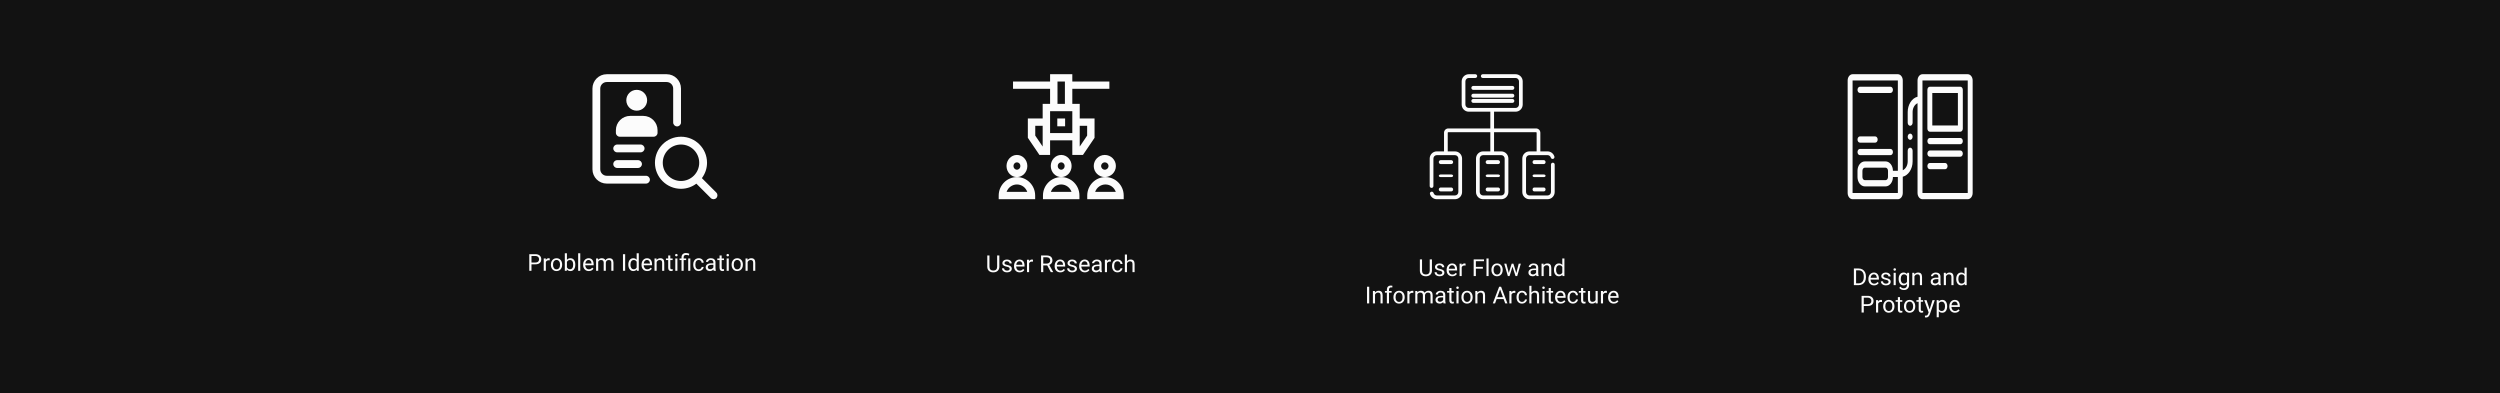 <svg width="1920" height="302" viewBox="0 0 1920 302" fill="none" xmlns="http://www.w3.org/2000/svg">
<rect x="0" y="0" width="1920" height="302" fill="#808080" stroke="none"/>
<g clip-path="url(#clip0)">
<path d="M1920 -26H0V362H1920V-26Z" fill="#121212"/>
<path d="M492 117H474C472.344 117 471 115.656 471 114C471 112.344 472.344 111 474 111H492C493.656 111 495 112.344 495 114C495 115.656 493.656 117 492 117Z" fill="#FCFCFC"/>
<path d="M490.011 129H473.989C472.339 129 471 127.656 471 126C471 124.344 472.339 123 473.989 123H490.011C491.661 123 493 124.344 493 126C493 127.656 491.661 129 490.011 129Z" fill="#FCFCFC"/>
<path d="M489 85C493.418 85 497 81.418 497 77C497 72.582 493.418 69 489 69C484.582 69 481 72.582 481 77C481 81.418 484.582 85 489 85Z" fill="#FCFCFC"/>
<path d="M502 105H476C474.344 105 473 103.656 473 102V100C473 93.932 477.932 89 484 89H494C500.068 89 505 93.932 505 100V102C505 103.656 503.656 105 502 105Z" fill="#FCFCFC"/>
<path d="M496.12 141H466C459.932 141 455 136.068 455 130V68C455 61.932 459.932 57 466 57H512C518.068 57 523 61.932 523 68V94.08C523 95.736 521.656 97.08 520 97.08C518.344 97.08 517 95.736 517 94.08V68C517 65.244 514.756 63 512 63H466C463.244 63 461 65.244 461 68V130C461 132.756 463.244 135 466 135H496.12C497.776 135 499.12 136.344 499.12 138C499.12 139.656 497.776 141 496.12 141Z" fill="#FCFCFC"/>
<path d="M550.119 147.881L539.051 136.812C541.503 133.492 542.999 129.433 542.999 125.001C542.999 113.972 534.027 105 522.999 105C511.972 105 503 113.972 503 125.001C503 136.029 511.972 145.001 522.999 145.001C527.431 145.001 531.491 143.505 534.811 141.052L545.879 152.121C547.051 153.293 548.951 153.293 550.123 152.121C551.295 150.949 551.291 149.053 550.119 147.881ZM509 125.001C509 117.281 515.279 111 522.999 111C530.719 111 536.999 117.281 536.999 125.001C536.999 132.721 530.719 139.001 522.999 139.001C515.279 139.001 509 132.721 509 125.001Z" fill="#FCFCFC"/>
<path d="M408.173 202.99V208H406.485V195.203H411.205C412.605 195.203 413.701 195.561 414.492 196.275C415.289 196.99 415.688 197.937 415.688 199.114C415.688 200.356 415.298 201.314 414.519 201.988C413.745 202.656 412.635 202.99 411.188 202.99H408.173ZM408.173 201.61H411.205C412.107 201.61 412.799 201.399 413.279 200.978C413.76 200.55 414 199.935 414 199.132C414 198.37 413.76 197.761 413.279 197.304C412.799 196.847 412.14 196.609 411.302 196.592H408.173V201.61ZM422.183 199.949C421.937 199.908 421.67 199.888 421.383 199.888C420.316 199.888 419.593 200.342 419.212 201.25V208H417.586V198.49H419.168L419.194 199.589C419.728 198.739 420.483 198.314 421.462 198.314C421.778 198.314 422.019 198.355 422.183 198.438V199.949ZM423.079 203.157C423.079 202.226 423.261 201.388 423.624 200.644C423.993 199.899 424.503 199.325 425.153 198.921C425.81 198.517 426.557 198.314 427.395 198.314C428.689 198.314 429.735 198.763 430.532 199.659C431.335 200.556 431.736 201.748 431.736 203.236V203.351C431.736 204.276 431.558 205.108 431.2 205.847C430.849 206.579 430.342 207.15 429.68 207.561C429.023 207.971 428.268 208.176 427.412 208.176C426.123 208.176 425.077 207.728 424.274 206.831C423.478 205.935 423.079 204.748 423.079 203.271V203.157ZM424.714 203.351C424.714 204.405 424.957 205.252 425.443 205.891C425.936 206.529 426.592 206.849 427.412 206.849C428.238 206.849 428.895 206.526 429.381 205.882C429.867 205.231 430.11 204.323 430.11 203.157C430.11 202.114 429.861 201.271 429.363 200.626C428.871 199.976 428.215 199.65 427.395 199.65C426.592 199.65 425.944 199.97 425.452 200.608C424.96 201.247 424.714 202.161 424.714 203.351ZM441.826 203.351C441.826 204.804 441.492 205.973 440.824 206.857C440.156 207.736 439.26 208.176 438.135 208.176C436.934 208.176 436.005 207.751 435.349 206.901L435.27 208H433.775V194.5H435.401V199.536C436.058 198.722 436.963 198.314 438.117 198.314C439.271 198.314 440.177 198.751 440.833 199.624C441.495 200.497 441.826 201.692 441.826 203.21V203.351ZM440.2 203.166C440.2 202.059 439.986 201.203 439.559 200.6C439.131 199.996 438.516 199.694 437.713 199.694C436.641 199.694 435.87 200.192 435.401 201.188V205.302C435.899 206.298 436.676 206.796 437.73 206.796C438.51 206.796 439.116 206.494 439.55 205.891C439.983 205.287 440.2 204.379 440.2 203.166ZM445.649 208H444.023V194.5H445.649V208ZM452.206 208.176C450.917 208.176 449.868 207.754 449.06 206.91C448.251 206.061 447.847 204.927 447.847 203.509V203.21C447.847 202.267 448.025 201.426 448.383 200.688C448.746 199.943 449.25 199.363 449.895 198.947C450.545 198.525 451.248 198.314 452.004 198.314C453.24 198.314 454.201 198.722 454.887 199.536C455.572 200.351 455.915 201.517 455.915 203.034V203.711H449.473C449.496 204.648 449.769 205.407 450.29 205.987C450.817 206.562 451.485 206.849 452.294 206.849C452.868 206.849 453.354 206.731 453.753 206.497C454.151 206.263 454.5 205.952 454.799 205.565L455.792 206.339C454.995 207.563 453.8 208.176 452.206 208.176ZM452.004 199.65C451.348 199.65 450.797 199.891 450.352 200.371C449.906 200.846 449.631 201.514 449.525 202.375H454.289V202.252C454.242 201.426 454.02 200.787 453.621 200.336C453.223 199.879 452.684 199.65 452.004 199.65ZM459.334 198.49L459.378 199.545C460.075 198.725 461.016 198.314 462.199 198.314C463.529 198.314 464.435 198.824 464.915 199.844C465.231 199.387 465.642 199.018 466.146 198.736C466.655 198.455 467.256 198.314 467.947 198.314C470.033 198.314 471.094 199.419 471.129 201.628V208H469.503V201.725C469.503 201.045 469.348 200.538 469.037 200.204C468.727 199.864 468.205 199.694 467.473 199.694C466.869 199.694 466.368 199.876 465.97 200.239C465.571 200.597 465.34 201.08 465.275 201.689V208H463.641V201.769C463.641 200.386 462.964 199.694 461.61 199.694C460.544 199.694 459.814 200.148 459.422 201.057V208H457.796V198.49H459.334ZM480.12 208H478.433V195.203H480.12V208ZM482.563 203.166C482.563 201.707 482.909 200.535 483.601 199.65C484.292 198.76 485.197 198.314 486.316 198.314C487.43 198.314 488.312 198.695 488.962 199.457V194.5H490.588V208H489.094L489.015 206.98C488.364 207.777 487.459 208.176 486.299 208.176C485.197 208.176 484.298 207.725 483.601 206.822C482.909 205.92 482.563 204.742 482.563 203.289V203.166ZM484.189 203.351C484.189 204.429 484.412 205.272 484.857 205.882C485.303 206.491 485.918 206.796 486.703 206.796C487.734 206.796 488.487 206.333 488.962 205.407V201.039C488.476 200.143 487.729 199.694 486.721 199.694C485.924 199.694 485.303 200.002 484.857 200.617C484.412 201.232 484.189 202.144 484.189 203.351ZM497.065 208.176C495.776 208.176 494.728 207.754 493.919 206.91C493.11 206.061 492.706 204.927 492.706 203.509V203.21C492.706 202.267 492.885 201.426 493.242 200.688C493.605 199.943 494.109 199.363 494.754 198.947C495.404 198.525 496.107 198.314 496.863 198.314C498.1 198.314 499.061 198.722 499.746 199.536C500.432 200.351 500.774 201.517 500.774 203.034V203.711H494.332C494.355 204.648 494.628 205.407 495.149 205.987C495.677 206.562 496.345 206.849 497.153 206.849C497.728 206.849 498.214 206.731 498.612 206.497C499.011 206.263 499.359 205.952 499.658 205.565L500.651 206.339C499.854 207.563 498.659 208.176 497.065 208.176ZM496.863 199.65C496.207 199.65 495.656 199.891 495.211 200.371C494.766 200.846 494.49 201.514 494.385 202.375H499.148V202.252C499.102 201.426 498.879 200.787 498.48 200.336C498.082 199.879 497.543 199.65 496.863 199.65ZM504.202 198.49L504.255 199.686C504.981 198.771 505.931 198.314 507.103 198.314C509.112 198.314 510.126 199.448 510.144 201.716V208H508.518V201.707C508.512 201.021 508.354 200.515 508.043 200.187C507.738 199.858 507.261 199.694 506.61 199.694C506.083 199.694 505.62 199.835 505.222 200.116C504.823 200.397 504.513 200.767 504.29 201.224V208H502.664V198.49H504.202ZM514.802 196.188V198.49H516.577V199.747H514.802V205.645C514.802 206.025 514.881 206.312 515.039 206.506C515.197 206.693 515.467 206.787 515.848 206.787C516.035 206.787 516.293 206.752 516.621 206.682V208C516.193 208.117 515.777 208.176 515.373 208.176C514.646 208.176 514.099 207.956 513.729 207.517C513.36 207.077 513.176 206.453 513.176 205.645V199.747H511.444V198.49H513.176V196.188H514.802ZM520.251 208H518.625V198.49H520.251V208ZM518.493 195.968C518.493 195.704 518.572 195.481 518.73 195.3C518.895 195.118 519.135 195.027 519.451 195.027C519.768 195.027 520.008 195.118 520.172 195.3C520.336 195.481 520.418 195.704 520.418 195.968C520.418 196.231 520.336 196.451 520.172 196.627C520.008 196.803 519.768 196.891 519.451 196.891C519.135 196.891 518.895 196.803 518.73 196.627C518.572 196.451 518.493 196.231 518.493 195.968ZM523.406 208V199.747H521.903V198.49H523.406V197.682C523.406 196.621 523.708 195.795 524.312 195.203C524.921 194.611 525.779 194.315 526.887 194.315C527.543 194.315 528.372 194.494 529.374 194.852L529.102 196.223C528.369 195.93 527.672 195.783 527.01 195.783C526.312 195.783 525.809 195.941 525.498 196.258C525.193 196.568 525.041 197.037 525.041 197.664V198.49H526.983V199.747H525.041V208H523.406ZM530.183 208H528.548V198.49H530.183V208ZM536.643 206.849C537.223 206.849 537.729 206.673 538.163 206.321C538.597 205.97 538.837 205.53 538.884 205.003H540.422C540.393 205.548 540.205 206.066 539.859 206.559C539.514 207.051 539.051 207.443 538.471 207.736C537.896 208.029 537.287 208.176 536.643 208.176C535.348 208.176 534.316 207.745 533.549 206.884C532.787 206.017 532.406 204.833 532.406 203.333V203.061C532.406 202.135 532.576 201.312 532.916 200.591C533.256 199.87 533.742 199.311 534.375 198.912C535.014 198.514 535.767 198.314 536.634 198.314C537.7 198.314 538.585 198.634 539.288 199.272C539.997 199.911 540.375 200.74 540.422 201.76H538.884C538.837 201.145 538.603 200.641 538.181 200.248C537.765 199.85 537.249 199.65 536.634 199.65C535.808 199.65 535.166 199.949 534.709 200.547C534.258 201.139 534.032 201.997 534.032 203.122V203.43C534.032 204.525 534.258 205.369 534.709 205.961C535.16 206.553 535.805 206.849 536.643 206.849ZM548.121 208C548.027 207.812 547.951 207.479 547.893 206.998C547.137 207.783 546.234 208.176 545.186 208.176C544.248 208.176 543.478 207.912 542.874 207.385C542.276 206.852 541.978 206.178 541.978 205.363C541.978 204.373 542.353 203.605 543.103 203.061C543.858 202.51 544.919 202.234 546.284 202.234H547.866V201.487C547.866 200.919 547.696 200.468 547.356 200.134C547.017 199.794 546.516 199.624 545.854 199.624C545.273 199.624 544.787 199.771 544.395 200.063C544.002 200.356 543.806 200.711 543.806 201.127H542.171C542.171 200.652 542.338 200.195 542.672 199.756C543.012 199.311 543.469 198.959 544.043 198.701C544.623 198.443 545.259 198.314 545.95 198.314C547.046 198.314 547.904 198.59 548.525 199.141C549.146 199.686 549.469 200.438 549.492 201.399V205.776C549.492 206.649 549.604 207.344 549.826 207.859V208H548.121ZM545.423 206.761C545.933 206.761 546.416 206.629 546.873 206.365C547.33 206.102 547.661 205.759 547.866 205.337V203.386H546.592C544.6 203.386 543.604 203.969 543.604 205.135C543.604 205.645 543.773 206.043 544.113 206.33C544.453 206.617 544.89 206.761 545.423 206.761ZM554.247 196.188V198.49H556.022V199.747H554.247V205.645C554.247 206.025 554.326 206.312 554.484 206.506C554.643 206.693 554.912 206.787 555.293 206.787C555.48 206.787 555.738 206.752 556.066 206.682V208C555.639 208.117 555.223 208.176 554.818 208.176C554.092 208.176 553.544 207.956 553.175 207.517C552.806 207.077 552.621 206.453 552.621 205.645V199.747H550.89V198.49H552.621V196.188H554.247ZM559.696 208H558.07V198.49H559.696V208ZM557.938 195.968C557.938 195.704 558.018 195.481 558.176 195.3C558.34 195.118 558.58 195.027 558.896 195.027C559.213 195.027 559.453 195.118 559.617 195.3C559.781 195.481 559.863 195.704 559.863 195.968C559.863 196.231 559.781 196.451 559.617 196.627C559.453 196.803 559.213 196.891 558.896 196.891C558.58 196.891 558.34 196.803 558.176 196.627C558.018 196.451 557.938 196.231 557.938 195.968ZM561.876 203.157C561.876 202.226 562.058 201.388 562.421 200.644C562.79 199.899 563.3 199.325 563.95 198.921C564.606 198.517 565.354 198.314 566.191 198.314C567.486 198.314 568.532 198.763 569.329 199.659C570.132 200.556 570.533 201.748 570.533 203.236V203.351C570.533 204.276 570.354 205.108 569.997 205.847C569.646 206.579 569.139 207.15 568.477 207.561C567.82 207.971 567.064 208.176 566.209 208.176C564.92 208.176 563.874 207.728 563.071 206.831C562.274 205.935 561.876 204.748 561.876 203.271V203.157ZM563.511 203.351C563.511 204.405 563.754 205.252 564.24 205.891C564.732 206.529 565.389 206.849 566.209 206.849C567.035 206.849 567.691 206.526 568.178 205.882C568.664 205.231 568.907 204.323 568.907 203.157C568.907 202.114 568.658 201.271 568.16 200.626C567.668 199.976 567.012 199.65 566.191 199.65C565.389 199.65 564.741 199.97 564.249 200.608C563.757 201.247 563.511 202.161 563.511 203.351ZM574.11 198.49L574.163 199.686C574.89 198.771 575.839 198.314 577.011 198.314C579.021 198.314 580.034 199.448 580.052 201.716V208H578.426V201.707C578.42 201.021 578.262 200.515 577.951 200.187C577.646 199.858 577.169 199.694 576.519 199.694C575.991 199.694 575.528 199.835 575.13 200.116C574.731 200.397 574.421 200.767 574.198 201.224V208H572.572V198.49H574.11Z" fill="#FCFCFC"/>
<path d="M789 127.5C789 122.813 785.411 119 781 119C776.589 119 773 122.813 773 127.5C773 132.187 776.589 136 781 136C785.411 136 789 132.187 789 127.5ZM781 130.333C779.529 130.333 778.333 129.062 778.333 127.5C778.333 125.938 779.529 124.667 781 124.667C782.471 124.667 783.667 125.938 783.667 127.5C783.667 129.062 782.471 130.333 781 130.333Z" fill="#FCFCFC"/>
<path d="M781 136C773.28 136 767 142.355 767 150.167V153H795V150.167C795 142.355 788.72 136 781 136ZM773.08 147.333C774.235 144.035 777.35 141.667 781 141.667C784.65 141.667 787.765 144.035 788.92 147.333H773.08Z" fill="#FCFCFC"/>
<path d="M823 127.5C823 122.813 819.411 119 815 119C810.589 119 807 122.813 807 127.5C807 132.187 810.589 136 815 136C819.411 136 823 132.187 823 127.5ZM815 130.333C813.529 130.333 812.333 129.062 812.333 127.5C812.333 125.938 813.529 124.667 815 124.667C816.471 124.667 817.667 125.938 817.667 127.5C817.667 129.062 816.471 130.333 815 130.333Z" fill="#FCFCFC"/>
<path d="M815 136C807.28 136 801 142.355 801 150.167V153H829V150.167C829 142.355 822.72 136 815 136ZM807.08 147.333C808.235 144.035 811.35 141.667 815 141.667C818.65 141.667 821.765 144.035 822.92 147.333H807.08Z" fill="#FCFCFC"/>
<path d="M857 127.5C857 122.813 853.187 119 848.5 119C843.813 119 840 122.813 840 127.5C840 132.187 843.813 136 848.5 136C853.187 136 857 132.187 857 127.5ZM848.5 130.333C846.938 130.333 845.667 129.062 845.667 127.5C845.667 125.938 846.938 124.667 848.5 124.667C850.062 124.667 851.333 125.938 851.333 127.5C851.333 129.062 850.062 130.333 848.5 130.333Z" fill="#FCFCFC"/>
<path d="M849 136C841.28 136 835 142.355 835 150.167V153H863V150.167C863 142.355 856.72 136 849 136ZM841.08 147.333C842.235 144.035 845.35 141.667 849 141.667C852.65 141.667 855.765 144.035 856.92 147.333H841.08Z" fill="#FCFCFC"/>
<path d="M840.615 90.988H829.231V79.783H823.538V68.205H852V62.602H823.538V57H806.462V62.602H778V68.205H806.462V79.783H800.769V90.988H789.385V105.842L798.298 119H806.462V107.795H823.538V119H831.703L840.615 105.842V90.988ZM812.154 62.602H817.846V79.783H812.154C812.154 77.861 812.154 64.679 812.154 62.602ZM800.769 112.55L795.077 104.146V96.59H800.769V112.55ZM806.462 85.385H823.538V102.193H806.462V85.385ZM834.923 104.146L829.231 112.55C829.231 109.491 829.231 100.423 829.231 96.59H834.923V104.146Z" fill="#FCFCFC"/>
<path d="M812 91H818V97H812V91Z" fill="#FCFCFC"/>
<path d="M767.494 196.203V204.904C767.488 206.111 767.107 207.099 766.352 207.866C765.602 208.634 764.582 209.064 763.293 209.158L762.845 209.176C761.444 209.176 760.328 208.798 759.496 208.042C758.664 207.286 758.242 206.246 758.23 204.922V196.203H759.9V204.869C759.9 205.795 760.155 206.516 760.665 207.031C761.175 207.541 761.901 207.796 762.845 207.796C763.8 207.796 764.529 207.541 765.033 207.031C765.543 206.521 765.798 205.804 765.798 204.878V196.203H767.494ZM775.439 206.478C775.439 206.038 775.272 205.698 774.938 205.458C774.61 205.212 774.033 205.001 773.207 204.825C772.387 204.649 771.733 204.438 771.247 204.192C770.767 203.946 770.409 203.653 770.175 203.313C769.946 202.974 769.832 202.569 769.832 202.101C769.832 201.321 770.16 200.662 770.816 200.123C771.479 199.584 772.322 199.314 773.348 199.314C774.426 199.314 775.299 199.593 775.967 200.149C776.641 200.706 776.978 201.418 776.978 202.285H775.343C775.343 201.84 775.152 201.456 774.771 201.134C774.396 200.812 773.922 200.65 773.348 200.65C772.756 200.65 772.293 200.779 771.959 201.037C771.625 201.295 771.458 201.632 771.458 202.048C771.458 202.44 771.613 202.736 771.924 202.936C772.234 203.135 772.794 203.325 773.603 203.507C774.417 203.688 775.076 203.905 775.58 204.157C776.084 204.409 776.456 204.714 776.696 205.071C776.942 205.423 777.065 205.854 777.065 206.363C777.065 207.213 776.726 207.896 776.046 208.411C775.366 208.921 774.484 209.176 773.4 209.176C772.639 209.176 771.965 209.041 771.379 208.771C770.793 208.502 770.333 208.127 769.999 207.646C769.671 207.16 769.507 206.636 769.507 206.073H771.133C771.162 206.618 771.379 207.052 771.783 207.374C772.193 207.69 772.732 207.849 773.4 207.849C774.016 207.849 774.508 207.726 774.877 207.479C775.252 207.228 775.439 206.894 775.439 206.478ZM783.13 209.176C781.841 209.176 780.792 208.754 779.983 207.91C779.175 207.061 778.771 205.927 778.771 204.509V204.21C778.771 203.267 778.949 202.426 779.307 201.688C779.67 200.943 780.174 200.363 780.818 199.947C781.469 199.525 782.172 199.314 782.928 199.314C784.164 199.314 785.125 199.722 785.811 200.536C786.496 201.351 786.839 202.517 786.839 204.034V204.711H780.396C780.42 205.648 780.692 206.407 781.214 206.987C781.741 207.562 782.409 207.849 783.218 207.849C783.792 207.849 784.278 207.731 784.677 207.497C785.075 207.263 785.424 206.952 785.723 206.565L786.716 207.339C785.919 208.563 784.724 209.176 783.13 209.176ZM782.928 200.65C782.271 200.65 781.721 200.891 781.275 201.371C780.83 201.846 780.555 202.514 780.449 203.375H785.213V203.252C785.166 202.426 784.943 201.787 784.545 201.336C784.146 200.879 783.607 200.65 782.928 200.65ZM793.325 200.949C793.079 200.908 792.812 200.888 792.525 200.888C791.459 200.888 790.735 201.342 790.354 202.25V209H788.729V199.49H790.311L790.337 200.589C790.87 199.739 791.626 199.314 792.604 199.314C792.921 199.314 793.161 199.355 793.325 199.438V200.949ZM804.241 203.823H801.235V209H799.539V196.203H803.775C805.217 196.203 806.324 196.531 807.098 197.188C807.877 197.844 808.267 198.799 808.267 200.053C808.267 200.85 808.05 201.544 807.616 202.136C807.188 202.728 806.591 203.17 805.823 203.463L808.829 208.895V209H807.019L804.241 203.823ZM801.235 202.443H803.828C804.666 202.443 805.331 202.227 805.823 201.793C806.321 201.359 806.57 200.779 806.57 200.053C806.57 199.262 806.333 198.655 805.858 198.233C805.39 197.812 804.71 197.598 803.819 197.592H801.235V202.443ZM814.331 209.176C813.042 209.176 811.993 208.754 811.185 207.91C810.376 207.061 809.972 205.927 809.972 204.509V204.21C809.972 203.267 810.15 202.426 810.508 201.688C810.871 200.943 811.375 200.363 812.02 199.947C812.67 199.525 813.373 199.314 814.129 199.314C815.365 199.314 816.326 199.722 817.012 200.536C817.697 201.351 818.04 202.517 818.04 204.034V204.711H811.598C811.621 205.648 811.894 206.407 812.415 206.987C812.942 207.562 813.61 207.849 814.419 207.849C814.993 207.849 815.479 207.731 815.878 207.497C816.276 207.263 816.625 206.952 816.924 206.565L817.917 207.339C817.12 208.563 815.925 209.176 814.331 209.176ZM814.129 200.65C813.473 200.65 812.922 200.891 812.477 201.371C812.031 201.846 811.756 202.514 811.65 203.375H816.414V203.252C816.367 202.426 816.145 201.787 815.746 201.336C815.348 200.879 814.809 200.65 814.129 200.65ZM825.467 206.478C825.467 206.038 825.3 205.698 824.966 205.458C824.638 205.212 824.061 205.001 823.234 204.825C822.414 204.649 821.761 204.438 821.274 204.192C820.794 203.946 820.437 203.653 820.202 203.313C819.974 202.974 819.859 202.569 819.859 202.101C819.859 201.321 820.188 200.662 820.844 200.123C821.506 199.584 822.35 199.314 823.375 199.314C824.453 199.314 825.326 199.593 825.994 200.149C826.668 200.706 827.005 201.418 827.005 202.285H825.37C825.37 201.84 825.18 201.456 824.799 201.134C824.424 200.812 823.949 200.65 823.375 200.65C822.783 200.65 822.32 200.779 821.986 201.037C821.652 201.295 821.485 201.632 821.485 202.048C821.485 202.44 821.641 202.736 821.951 202.936C822.262 203.135 822.821 203.325 823.63 203.507C824.444 203.688 825.104 203.905 825.607 204.157C826.111 204.409 826.483 204.714 826.724 205.071C826.97 205.423 827.093 205.854 827.093 206.363C827.093 207.213 826.753 207.896 826.073 208.411C825.394 208.921 824.512 209.176 823.428 209.176C822.666 209.176 821.992 209.041 821.406 208.771C820.82 208.502 820.36 208.127 820.026 207.646C819.698 207.16 819.534 206.636 819.534 206.073H821.16C821.189 206.618 821.406 207.052 821.811 207.374C822.221 207.69 822.76 207.849 823.428 207.849C824.043 207.849 824.535 207.726 824.904 207.479C825.279 207.228 825.467 206.894 825.467 206.478ZM833.157 209.176C831.868 209.176 830.819 208.754 830.011 207.91C829.202 207.061 828.798 205.927 828.798 204.509V204.21C828.798 203.267 828.977 202.426 829.334 201.688C829.697 200.943 830.201 200.363 830.846 199.947C831.496 199.525 832.199 199.314 832.955 199.314C834.191 199.314 835.152 199.722 835.838 200.536C836.523 201.351 836.866 202.517 836.866 204.034V204.711H830.424C830.447 205.648 830.72 206.407 831.241 206.987C831.769 207.562 832.437 207.849 833.245 207.849C833.819 207.849 834.306 207.731 834.704 207.497C835.103 207.263 835.451 206.952 835.75 206.565L836.743 207.339C835.946 208.563 834.751 209.176 833.157 209.176ZM832.955 200.65C832.299 200.65 831.748 200.891 831.303 201.371C830.857 201.846 830.582 202.514 830.477 203.375H835.24V203.252C835.193 202.426 834.971 201.787 834.572 201.336C834.174 200.879 833.635 200.65 832.955 200.65ZM844.627 209C844.533 208.812 844.457 208.479 844.398 207.998C843.643 208.783 842.74 209.176 841.691 209.176C840.754 209.176 839.983 208.912 839.38 208.385C838.782 207.852 838.483 207.178 838.483 206.363C838.483 205.373 838.858 204.605 839.608 204.061C840.364 203.51 841.425 203.234 842.79 203.234H844.372V202.487C844.372 201.919 844.202 201.468 843.862 201.134C843.522 200.794 843.021 200.624 842.359 200.624C841.779 200.624 841.293 200.771 840.9 201.063C840.508 201.356 840.312 201.711 840.312 202.127H838.677C838.677 201.652 838.844 201.195 839.178 200.756C839.518 200.311 839.975 199.959 840.549 199.701C841.129 199.443 841.765 199.314 842.456 199.314C843.552 199.314 844.41 199.59 845.031 200.141C845.652 200.686 845.975 201.438 845.998 202.399V206.776C845.998 207.649 846.109 208.344 846.332 208.859V209H844.627ZM841.929 207.761C842.438 207.761 842.922 207.629 843.379 207.365C843.836 207.102 844.167 206.759 844.372 206.337V204.386H843.098C841.105 204.386 840.109 204.969 840.109 206.135C840.109 206.645 840.279 207.043 840.619 207.33C840.959 207.617 841.396 207.761 841.929 207.761ZM853.144 200.949C852.897 200.908 852.631 200.888 852.344 200.888C851.277 200.888 850.554 201.342 850.173 202.25V209H848.547V199.49H850.129L850.155 200.589C850.688 199.739 851.444 199.314 852.423 199.314C852.739 199.314 852.979 199.355 853.144 199.438V200.949ZM858.285 207.849C858.865 207.849 859.372 207.673 859.806 207.321C860.239 206.97 860.479 206.53 860.526 206.003H862.064C862.035 206.548 861.848 207.066 861.502 207.559C861.156 208.051 860.693 208.443 860.113 208.736C859.539 209.029 858.93 209.176 858.285 209.176C856.99 209.176 855.959 208.745 855.191 207.884C854.43 207.017 854.049 205.833 854.049 204.333V204.061C854.049 203.135 854.219 202.312 854.559 201.591C854.898 200.87 855.385 200.311 856.018 199.912C856.656 199.514 857.409 199.314 858.276 199.314C859.343 199.314 860.228 199.634 860.931 200.272C861.64 200.911 862.018 201.74 862.064 202.76H860.526C860.479 202.145 860.245 201.641 859.823 201.248C859.407 200.85 858.892 200.65 858.276 200.65C857.45 200.65 856.809 200.949 856.352 201.547C855.9 202.139 855.675 202.997 855.675 204.122V204.43C855.675 205.525 855.9 206.369 856.352 206.961C856.803 207.553 857.447 207.849 858.285 207.849ZM865.519 200.642C866.239 199.757 867.177 199.314 868.331 199.314C870.341 199.314 871.354 200.448 871.372 202.716V209H869.746V202.707C869.74 202.021 869.582 201.515 869.271 201.187C868.967 200.858 868.489 200.694 867.839 200.694C867.312 200.694 866.849 200.835 866.45 201.116C866.052 201.397 865.741 201.767 865.519 202.224V209H863.893V195.5H865.519V200.642Z" fill="#FCFCFC"/>
<path d="M1161.56 66H1131.44C1130.64 66 1130 66.672 1130 67.5C1130 68.328 1130.64 69 1131.44 69H1161.56C1162.36 69 1163 68.328 1163 67.5C1163 66.672 1162.36 66 1161.56 66Z" fill="#FCFCFC"/>
<path d="M1161.56 72H1131.44C1130.64 72 1130 72.672 1130 73.5C1130 74.328 1130.64 75 1131.44 75H1161.56C1162.36 75 1163 74.328 1163 73.5C1163 72.672 1162.36 72 1161.56 72Z" fill="#FCFCFC"/>
<path d="M1161.56 76H1131.44C1130.64 76 1130 76.671 1130 77.5C1130 78.329 1130.64 79 1131.44 79H1161.56C1162.36 79 1163 78.329 1163 77.5C1163 76.671 1162.36 76 1161.56 76Z" fill="#FCFCFC"/>
<path d="M1106.46 126H1114.54C1115.35 126 1116 125.329 1116 124.501C1116 123.672 1115.35 123 1114.54 123H1106.46C1105.65 123 1105 123.672 1105 124.501C1105 125.329 1105.65 126 1106.46 126Z" fill="#FCFCFC"/>
<path d="M1106.46 136H1114.54C1115.35 136 1116 135.553 1116 135C1116 134.448 1115.35 134 1114.54 134H1106.46C1105.65 134 1105 134.448 1105 135C1105 135.553 1105.65 136 1106.46 136Z" fill="#FCFCFC"/>
<path d="M1106.46 147H1114.54C1115.35 147 1116 146.329 1116 145.5C1116 144.672 1115.35 144 1114.54 144H1106.46C1105.65 144 1105 144.672 1105 145.5C1105 146.329 1105.65 147 1106.46 147Z" fill="#FCFCFC"/>
<path d="M1192.57 124.94C1191.78 124.94 1191.14 125.585 1191.14 126.379V147.482C1191.14 148.937 1189.97 150.121 1188.52 150.121H1174.61C1173.16 150.121 1171.99 148.937 1171.99 147.482V121.781C1171.99 120.327 1173.16 119.143 1174.61 119.143H1188.52C1189.68 119.143 1190.71 119.925 1191.03 121.045C1191.26 121.807 1192.05 122.244 1192.81 122.019C1193.57 121.795 1194 120.995 1193.78 120.232C1193.1 117.896 1190.94 116.265 1188.52 116.265H1182.99V101.966C1182.99 100.134 1181.52 98.644 1179.7 98.644H1147.43V85.785H1163.96C1166.99 85.785 1169.44 83.31 1169.44 80.268V62.517C1169.44 59.475 1166.99 57 1163.96 57H1138.76C1137.97 57 1137.33 57.645 1137.33 58.439C1137.33 59.234 1137.97 59.879 1138.76 59.879H1163.96C1165.41 59.879 1166.58 61.062 1166.58 62.517V80.268C1166.58 81.723 1165.41 82.907 1163.96 82.907H1128.04C1126.59 82.907 1125.42 81.723 1125.42 80.268V62.517C1125.42 61.062 1126.59 59.879 1128.04 59.879H1133.04C1133.83 59.879 1134.47 59.234 1134.47 58.439C1134.47 57.645 1133.83 57 1133.04 57H1128.04C1125.02 57 1122.56 59.475 1122.56 62.517V80.268C1122.56 83.31 1125.02 85.785 1128.04 85.785H1144.57V98.644H1112.3C1110.48 98.644 1109.01 100.134 1109.01 101.966V116.265H1103.48C1100.46 116.265 1098 118.739 1098 121.781V142.885C1098 143.679 1098.64 144.323 1099.43 144.323C1100.22 144.323 1100.86 143.679 1100.86 142.885V121.781C1100.86 120.327 1102.03 119.143 1103.48 119.143H1117.39C1118.84 119.143 1120.01 120.327 1120.01 121.781V147.482C1120.01 148.937 1118.84 150.121 1117.39 150.121H1103.48C1102.32 150.121 1101.29 149.339 1100.97 148.219C1100.74 147.456 1099.95 147.021 1099.19 147.245C1098.43 147.469 1098 148.269 1098.22 149.032C1098.9 151.368 1101.06 153 1103.48 153H1117.39C1120.41 153 1122.87 150.525 1122.87 147.482V121.781C1122.87 118.74 1120.41 116.265 1117.39 116.265H1111.86V101.966C1111.86 101.722 1112.06 101.523 1112.3 101.523H1144.57V116.265H1139.04C1136.02 116.265 1133.57 118.74 1133.57 121.781V147.482C1133.57 150.525 1136.02 153 1139.04 153H1152.96C1155.98 153 1158.43 150.525 1158.43 147.482V121.781C1158.43 118.74 1155.98 116.265 1152.96 116.265H1147.43V101.523H1179.7C1179.94 101.523 1180.14 101.722 1180.14 101.966V116.265H1174.61C1171.59 116.265 1169.13 118.74 1169.13 121.781V147.482C1169.13 150.525 1171.59 153 1174.61 153H1188.52C1191.54 153 1194 150.525 1194 147.482V126.379C1194 125.585 1193.36 124.94 1192.57 124.94ZM1152.96 119.143C1154.4 119.143 1155.58 120.327 1155.58 121.781V147.482C1155.58 148.937 1154.4 150.121 1152.96 150.121H1139.04C1137.6 150.121 1136.42 148.937 1136.42 147.482V121.781C1136.42 120.327 1137.6 119.143 1139.04 119.143H1152.96Z" fill="#FCFCFC"/>
<path d="M1185.67 123H1178.33C1177.59 123 1177 123.672 1177 124.501C1177 125.329 1177.59 126 1178.33 126H1185.67C1186.41 126 1187 125.329 1187 124.501C1187 123.672 1186.41 123 1185.67 123Z" fill="#FCFCFC"/>
<path d="M1185.67 134H1178.33C1177.59 134 1177 134.448 1177 135C1177 135.553 1177.59 136 1178.33 136H1185.67C1186.41 136 1187 135.553 1187 135C1187 134.448 1186.41 134 1185.67 134Z" fill="#FCFCFC"/>
<path d="M1185.67 144H1178.33C1177.59 144 1177 144.672 1177 145.5C1177 146.329 1177.59 147 1178.33 147H1185.67C1186.41 147 1187 146.329 1187 145.5C1187 144.672 1186.41 144 1185.67 144Z" fill="#FCFCFC"/>
<path d="M1142.46 126H1150.54C1151.35 126 1152 125.329 1152 124.501C1152 123.672 1151.35 123 1150.54 123H1142.46C1141.65 123 1141 123.672 1141 124.501C1141 125.329 1141.65 126 1142.46 126Z" fill="#FCFCFC"/>
<path d="M1142.46 136H1150.54C1151.35 136 1152 135.553 1152 135C1152 134.448 1151.35 134 1150.54 134H1142.46C1141.65 134 1141 134.448 1141 135C1141 135.553 1141.65 136 1142.46 136Z" fill="#FCFCFC"/>
<path d="M1142.46 147H1150.54C1151.35 147 1152 146.329 1152 145.5C1152 144.672 1151.35 144 1150.54 144H1142.46C1141.65 144 1141 144.672 1141 145.5C1141 146.329 1141.65 147 1142.46 147Z" fill="#FCFCFC"/>
<path d="M1099.73 199.203V207.904C1099.72 209.111 1099.34 210.099 1098.58 210.866C1097.83 211.634 1096.81 212.064 1095.52 212.158L1095.08 212.176C1093.68 212.176 1092.56 211.798 1091.73 211.042C1090.9 210.286 1090.47 209.246 1090.46 207.922V199.203H1092.13V207.869C1092.13 208.795 1092.39 209.516 1092.9 210.031C1093.41 210.541 1094.13 210.796 1095.08 210.796C1096.03 210.796 1096.76 210.541 1097.26 210.031C1097.77 209.521 1098.03 208.804 1098.03 207.878V199.203H1099.73ZM1107.67 209.478C1107.67 209.038 1107.5 208.698 1107.17 208.458C1106.84 208.212 1106.26 208.001 1105.44 207.825C1104.62 207.649 1103.96 207.438 1103.48 207.192C1103 206.946 1102.64 206.653 1102.41 206.313C1102.18 205.974 1102.06 205.569 1102.06 205.101C1102.06 204.321 1102.39 203.662 1103.05 203.123C1103.71 202.584 1104.55 202.314 1105.58 202.314C1106.66 202.314 1107.53 202.593 1108.2 203.149C1108.87 203.706 1109.21 204.418 1109.21 205.285H1107.57C1107.57 204.84 1107.38 204.456 1107 204.134C1106.63 203.812 1106.15 203.65 1105.58 203.65C1104.99 203.65 1104.52 203.779 1104.19 204.037C1103.86 204.295 1103.69 204.632 1103.69 205.048C1103.69 205.44 1103.84 205.736 1104.16 205.936C1104.47 206.135 1105.03 206.325 1105.83 206.507C1106.65 206.688 1107.31 206.905 1107.81 207.157C1108.32 207.409 1108.69 207.714 1108.93 208.071C1109.17 208.423 1109.3 208.854 1109.3 209.363C1109.3 210.213 1108.96 210.896 1108.28 211.411C1107.6 211.921 1106.72 212.176 1105.63 212.176C1104.87 212.176 1104.2 212.041 1103.61 211.771C1103.02 211.502 1102.56 211.127 1102.23 210.646C1101.9 210.16 1101.74 209.636 1101.74 209.073H1103.36C1103.39 209.618 1103.61 210.052 1104.01 210.374C1104.42 210.69 1104.96 210.849 1105.63 210.849C1106.25 210.849 1106.74 210.726 1107.11 210.479C1107.48 210.228 1107.67 209.894 1107.67 209.478ZM1115.36 212.176C1114.07 212.176 1113.02 211.754 1112.21 210.91C1111.41 210.061 1111 208.927 1111 207.509V207.21C1111 206.267 1111.18 205.426 1111.54 204.688C1111.9 203.943 1112.41 203.363 1113.05 202.947C1113.7 202.525 1114.4 202.314 1115.16 202.314C1116.4 202.314 1117.36 202.722 1118.04 203.536C1118.73 204.351 1119.07 205.517 1119.07 207.034V207.711H1112.63C1112.65 208.648 1112.92 209.407 1113.45 209.987C1113.97 210.562 1114.64 210.849 1115.45 210.849C1116.02 210.849 1116.51 210.731 1116.91 210.497C1117.31 210.263 1117.66 209.952 1117.95 209.565L1118.95 210.339C1118.15 211.563 1116.96 212.176 1115.36 212.176ZM1115.16 203.65C1114.5 203.65 1113.95 203.891 1113.51 204.371C1113.06 204.846 1112.79 205.514 1112.68 206.375H1117.44V206.252C1117.4 205.426 1117.17 204.787 1116.78 204.336C1116.38 203.879 1115.84 203.65 1115.16 203.65ZM1125.56 203.949C1125.31 203.908 1125.04 203.888 1124.76 203.888C1123.69 203.888 1122.97 204.342 1122.59 205.25V212H1120.96V202.49H1122.54L1122.57 203.589C1123.1 202.739 1123.86 202.314 1124.84 202.314C1125.15 202.314 1125.39 202.355 1125.56 202.438V203.949ZM1138.84 206.349H1133.47V212H1131.78V199.203H1139.71V200.592H1133.47V204.969H1138.84V206.349ZM1143.24 212H1141.61V198.5H1143.24V212ZM1145.42 207.157C1145.42 206.226 1145.6 205.388 1145.96 204.644C1146.33 203.899 1146.84 203.325 1147.49 202.921C1148.15 202.517 1148.9 202.314 1149.74 202.314C1151.03 202.314 1152.08 202.763 1152.87 203.659C1153.68 204.556 1154.08 205.748 1154.08 207.236V207.351C1154.08 208.276 1153.9 209.108 1153.54 209.847C1153.19 210.579 1152.68 211.15 1152.02 211.561C1151.36 211.971 1150.61 212.176 1149.75 212.176C1148.46 212.176 1147.42 211.728 1146.62 210.831C1145.82 209.935 1145.42 208.748 1145.42 207.271V207.157ZM1147.05 207.351C1147.05 208.405 1147.3 209.252 1147.78 209.891C1148.28 210.529 1148.93 210.849 1149.75 210.849C1150.58 210.849 1151.24 210.526 1151.72 209.882C1152.21 209.231 1152.45 208.323 1152.45 207.157C1152.45 206.114 1152.2 205.271 1151.7 204.626C1151.21 203.976 1150.56 203.65 1149.74 203.65C1148.93 203.65 1148.29 203.97 1147.79 204.608C1147.3 205.247 1147.05 206.161 1147.05 207.351ZM1164.54 209.759L1166.36 202.49H1167.99L1165.22 212H1163.9L1161.59 204.793L1159.34 212H1158.02L1155.26 202.49H1156.88L1158.75 209.609L1160.97 202.49H1162.28L1164.54 209.759ZM1179.99 212C1179.89 211.812 1179.82 211.479 1179.76 210.998C1179 211.783 1178.1 212.176 1177.05 212.176C1176.11 212.176 1175.34 211.912 1174.74 211.385C1174.14 210.852 1173.84 210.178 1173.84 209.363C1173.84 208.373 1174.22 207.605 1174.97 207.061C1175.72 206.51 1176.79 206.234 1178.15 206.234H1179.73V205.487C1179.73 204.919 1179.56 204.468 1179.22 204.134C1178.88 203.794 1178.38 203.624 1177.72 203.624C1177.14 203.624 1176.65 203.771 1176.26 204.063C1175.87 204.356 1175.67 204.711 1175.67 205.127H1174.04C1174.04 204.652 1174.2 204.195 1174.54 203.756C1174.88 203.311 1175.33 202.959 1175.91 202.701C1176.49 202.443 1177.12 202.314 1177.82 202.314C1178.91 202.314 1179.77 202.59 1180.39 203.141C1181.01 203.686 1181.33 204.438 1181.36 205.399V209.776C1181.36 210.649 1181.47 211.344 1181.69 211.859V212H1179.99ZM1177.29 210.761C1177.8 210.761 1178.28 210.629 1178.74 210.365C1179.2 210.102 1179.53 209.759 1179.73 209.337V207.386H1178.46C1176.47 207.386 1175.47 207.969 1175.47 209.135C1175.47 209.645 1175.64 210.043 1175.98 210.33C1176.32 210.617 1176.76 210.761 1177.29 210.761ZM1185.45 202.49L1185.5 203.686C1186.22 202.771 1187.17 202.314 1188.35 202.314C1190.36 202.314 1191.37 203.448 1191.39 205.716V212H1189.76V205.707C1189.75 205.021 1189.6 204.515 1189.29 204.187C1188.98 203.858 1188.5 203.694 1187.85 203.694C1187.33 203.694 1186.86 203.835 1186.46 204.116C1186.07 204.397 1185.76 204.767 1185.53 205.224V212H1183.91V202.49H1185.45ZM1193.44 207.166C1193.44 205.707 1193.79 204.535 1194.48 203.65C1195.17 202.76 1196.08 202.314 1197.2 202.314C1198.31 202.314 1199.19 202.695 1199.84 203.457V198.5H1201.47V212H1199.97L1199.89 210.98C1199.24 211.777 1198.34 212.176 1197.18 212.176C1196.08 212.176 1195.18 211.725 1194.48 210.822C1193.79 209.92 1193.44 208.742 1193.44 207.289V207.166ZM1195.07 207.351C1195.07 208.429 1195.29 209.272 1195.74 209.882C1196.18 210.491 1196.8 210.796 1197.58 210.796C1198.61 210.796 1199.37 210.333 1199.84 209.407V205.039C1199.36 204.143 1198.61 203.694 1197.6 203.694C1196.8 203.694 1196.18 204.002 1195.74 204.617C1195.29 205.232 1195.07 206.144 1195.07 207.351ZM1051.55 233H1049.87V220.203H1051.55V233ZM1055.93 223.49L1055.98 224.686C1056.71 223.771 1057.66 223.314 1058.83 223.314C1060.84 223.314 1061.85 224.448 1061.87 226.716V233H1060.25V226.707C1060.24 226.021 1060.08 225.515 1059.77 225.187C1059.47 224.858 1058.99 224.694 1058.34 224.694C1057.81 224.694 1057.35 224.835 1056.95 225.116C1056.55 225.397 1056.24 225.767 1056.02 226.224V233H1054.39V223.49H1055.93ZM1065.12 233V224.747H1063.62V223.49H1065.12V222.515C1065.12 221.495 1065.4 220.707 1065.94 220.15C1066.49 219.594 1067.26 219.315 1068.25 219.315C1068.63 219.315 1069 219.365 1069.37 219.465L1069.28 220.783C1069 220.73 1068.71 220.704 1068.4 220.704C1067.87 220.704 1067.47 220.859 1067.18 221.17C1066.89 221.475 1066.75 221.914 1066.75 222.488V223.49H1068.78V224.747H1066.75V233H1065.12ZM1070.15 228.157C1070.15 227.226 1070.33 226.388 1070.7 225.644C1071.06 224.899 1071.57 224.325 1072.22 223.921C1072.88 223.517 1073.63 223.314 1074.47 223.314C1075.76 223.314 1076.81 223.763 1077.6 224.659C1078.41 225.556 1078.81 226.748 1078.81 228.236V228.351C1078.81 229.276 1078.63 230.108 1078.27 230.847C1077.92 231.579 1077.41 232.15 1076.75 232.561C1076.09 232.971 1075.34 233.176 1074.48 233.176C1073.19 233.176 1072.15 232.728 1071.35 231.831C1070.55 230.935 1070.15 229.748 1070.15 228.271V228.157ZM1071.79 228.351C1071.79 229.405 1072.03 230.252 1072.51 230.891C1073.01 231.529 1073.66 231.849 1074.48 231.849C1075.31 231.849 1075.97 231.526 1076.45 230.882C1076.94 230.231 1077.18 229.323 1077.18 228.157C1077.18 227.114 1076.93 226.271 1076.43 225.626C1075.94 224.976 1075.29 224.65 1074.47 224.65C1073.66 224.65 1073.02 224.97 1072.52 225.608C1072.03 226.247 1071.79 227.161 1071.79 228.351ZM1085.44 224.949C1085.2 224.908 1084.93 224.888 1084.64 224.888C1083.58 224.888 1082.85 225.342 1082.47 226.25V233H1080.85V223.49H1082.43L1082.46 224.589C1082.99 223.739 1083.74 223.314 1084.72 223.314C1085.04 223.314 1085.28 223.355 1085.44 223.438V224.949ZM1088.48 223.49L1088.52 224.545C1089.22 223.725 1090.16 223.314 1091.34 223.314C1092.67 223.314 1093.58 223.824 1094.06 224.844C1094.37 224.387 1094.78 224.018 1095.29 223.736C1095.8 223.455 1096.4 223.314 1097.09 223.314C1099.17 223.314 1100.24 224.419 1100.27 226.628V233H1098.64V226.725C1098.64 226.045 1098.49 225.538 1098.18 225.204C1097.87 224.864 1097.35 224.694 1096.61 224.694C1096.01 224.694 1095.51 224.876 1095.11 225.239C1094.71 225.597 1094.48 226.08 1094.42 226.689V233H1092.78V226.769C1092.78 225.386 1092.11 224.694 1090.75 224.694C1089.69 224.694 1088.96 225.148 1088.56 226.057V233H1086.94V223.49H1088.48ZM1108.6 233C1108.51 232.812 1108.43 232.479 1108.37 231.998C1107.62 232.783 1106.72 233.176 1105.67 233.176C1104.73 233.176 1103.96 232.912 1103.36 232.385C1102.76 231.852 1102.46 231.178 1102.46 230.363C1102.46 229.373 1102.83 228.605 1103.58 228.061C1104.34 227.51 1105.4 227.234 1106.77 227.234H1108.35V226.487C1108.35 225.919 1108.18 225.468 1107.84 225.134C1107.5 224.794 1107 224.624 1106.33 224.624C1105.75 224.624 1105.27 224.771 1104.88 225.063C1104.48 225.356 1104.29 225.711 1104.29 226.127H1102.65C1102.65 225.652 1102.82 225.195 1103.15 224.756C1103.49 224.311 1103.95 223.959 1104.52 223.701C1105.1 223.443 1105.74 223.314 1106.43 223.314C1107.53 223.314 1108.39 223.59 1109.01 224.141C1109.63 224.686 1109.95 225.438 1109.97 226.399V230.776C1109.97 231.649 1110.08 232.344 1110.31 232.859V233H1108.6ZM1105.9 231.761C1106.41 231.761 1106.9 231.629 1107.35 231.365C1107.81 231.102 1108.14 230.759 1108.35 230.337V228.386H1107.07C1105.08 228.386 1104.08 228.969 1104.08 230.135C1104.08 230.645 1104.25 231.043 1104.59 231.33C1104.93 231.617 1105.37 231.761 1105.9 231.761ZM1114.73 221.188V223.49H1116.5V224.747H1114.73V230.645C1114.73 231.025 1114.81 231.312 1114.97 231.506C1115.12 231.693 1115.39 231.787 1115.77 231.787C1115.96 231.787 1116.22 231.752 1116.55 231.682V233C1116.12 233.117 1115.7 233.176 1115.3 233.176C1114.57 233.176 1114.03 232.956 1113.66 232.517C1113.29 232.077 1113.1 231.453 1113.1 230.645V224.747H1111.37V223.49H1113.1V221.188H1114.73ZM1120.18 233H1118.55V223.49H1120.18V233ZM1118.42 220.968C1118.42 220.704 1118.5 220.481 1118.66 220.3C1118.82 220.118 1119.06 220.027 1119.38 220.027C1119.69 220.027 1119.93 220.118 1120.1 220.3C1120.26 220.481 1120.34 220.704 1120.34 220.968C1120.34 221.231 1120.26 221.451 1120.1 221.627C1119.93 221.803 1119.69 221.891 1119.38 221.891C1119.06 221.891 1118.82 221.803 1118.66 221.627C1118.5 221.451 1118.42 221.231 1118.42 220.968ZM1122.36 228.157C1122.36 227.226 1122.54 226.388 1122.9 225.644C1123.27 224.899 1123.78 224.325 1124.43 223.921C1125.09 223.517 1125.83 223.314 1126.67 223.314C1127.97 223.314 1129.01 223.763 1129.81 224.659C1130.61 225.556 1131.01 226.748 1131.01 228.236V228.351C1131.01 229.276 1130.84 230.108 1130.48 230.847C1130.13 231.579 1129.62 232.15 1128.96 232.561C1128.3 232.971 1127.55 233.176 1126.69 233.176C1125.4 233.176 1124.36 232.728 1123.55 231.831C1122.76 230.935 1122.36 229.748 1122.36 228.271V228.157ZM1123.99 228.351C1123.99 229.405 1124.24 230.252 1124.72 230.891C1125.21 231.529 1125.87 231.849 1126.69 231.849C1127.52 231.849 1128.17 231.526 1128.66 230.882C1129.15 230.231 1129.39 229.323 1129.39 228.157C1129.39 227.114 1129.14 226.271 1128.64 225.626C1128.15 224.976 1127.49 224.65 1126.67 224.65C1125.87 224.65 1125.22 224.97 1124.73 225.608C1124.24 226.247 1123.99 227.161 1123.99 228.351ZM1134.59 223.49L1134.64 224.686C1135.37 223.771 1136.32 223.314 1137.49 223.314C1139.5 223.314 1140.52 224.448 1140.53 226.716V233H1138.91V226.707C1138.9 226.021 1138.74 225.515 1138.43 225.187C1138.13 224.858 1137.65 224.694 1137 224.694C1136.47 224.694 1136.01 224.835 1135.61 225.116C1135.21 225.397 1134.9 225.767 1134.68 226.224V233H1133.05V223.49H1134.59ZM1154.77 229.66H1149.41L1148.21 233H1146.47L1151.35 220.203H1152.83L1157.72 233H1155.99L1154.77 229.66ZM1149.92 228.271H1154.27L1152.09 222.286L1149.92 228.271ZM1163.79 224.949C1163.54 224.908 1163.28 224.888 1162.99 224.888C1161.92 224.888 1161.2 225.342 1160.82 226.25V233H1159.19V223.49H1160.77L1160.8 224.589C1161.33 223.739 1162.09 223.314 1163.07 223.314C1163.38 223.314 1163.62 223.355 1163.79 223.438V224.949ZM1168.93 231.849C1169.51 231.849 1170.02 231.673 1170.45 231.321C1170.88 230.97 1171.12 230.53 1171.17 230.003H1172.71C1172.68 230.548 1172.49 231.066 1172.15 231.559C1171.8 232.051 1171.34 232.443 1170.76 232.736C1170.18 233.029 1169.58 233.176 1168.93 233.176C1167.64 233.176 1166.6 232.745 1165.84 231.884C1165.08 231.017 1164.69 229.833 1164.69 228.333V228.061C1164.69 227.135 1164.86 226.312 1165.2 225.591C1165.54 224.87 1166.03 224.311 1166.66 223.912C1167.3 223.514 1168.05 223.314 1168.92 223.314C1169.99 223.314 1170.87 223.634 1171.58 224.272C1172.29 224.911 1172.66 225.74 1172.71 226.76H1171.17C1171.12 226.145 1170.89 225.641 1170.47 225.248C1170.05 224.85 1169.54 224.65 1168.92 224.65C1168.1 224.65 1167.45 224.949 1167 225.547C1166.55 226.139 1166.32 226.997 1166.32 228.122V228.43C1166.32 229.525 1166.55 230.369 1167 230.961C1167.45 231.553 1168.09 231.849 1168.93 231.849ZM1176.16 224.642C1176.88 223.757 1177.82 223.314 1178.98 223.314C1180.99 223.314 1182 224.448 1182.02 226.716V233H1180.39V226.707C1180.39 226.021 1180.23 225.515 1179.92 225.187C1179.61 224.858 1179.13 224.694 1178.48 224.694C1177.96 224.694 1177.49 224.835 1177.1 225.116C1176.7 225.397 1176.39 225.767 1176.16 226.224V233H1174.54V219.5H1176.16V224.642ZM1186.22 233H1184.59V223.49H1186.22V233ZM1184.46 220.968C1184.46 220.704 1184.54 220.481 1184.7 220.3C1184.86 220.118 1185.1 220.027 1185.42 220.027C1185.74 220.027 1185.98 220.118 1186.14 220.3C1186.3 220.481 1186.39 220.704 1186.39 220.968C1186.39 221.231 1186.3 221.451 1186.14 221.627C1185.98 221.803 1185.74 221.891 1185.42 221.891C1185.1 221.891 1184.86 221.803 1184.7 221.627C1184.54 221.451 1184.46 221.231 1184.46 220.968ZM1191.04 221.188V223.49H1192.81V224.747H1191.04V230.645C1191.04 231.025 1191.11 231.312 1191.27 231.506C1191.43 231.693 1191.7 231.787 1192.08 231.787C1192.27 231.787 1192.53 231.752 1192.85 231.682V233C1192.43 233.117 1192.01 233.176 1191.61 233.176C1190.88 233.176 1190.33 232.956 1189.96 232.517C1189.59 232.077 1189.41 231.453 1189.41 230.645V224.747H1187.68V223.49H1189.41V221.188H1191.04ZM1198.66 233.176C1197.38 233.176 1196.33 232.754 1195.52 231.91C1194.71 231.061 1194.3 229.927 1194.3 228.509V228.21C1194.3 227.267 1194.48 226.426 1194.84 225.688C1195.2 224.943 1195.71 224.363 1196.35 223.947C1197 223.525 1197.71 223.314 1198.46 223.314C1199.7 223.314 1200.66 223.722 1201.34 224.536C1202.03 225.351 1202.37 226.517 1202.37 228.034V228.711H1195.93C1195.95 229.648 1196.23 230.407 1196.75 230.987C1197.28 231.562 1197.94 231.849 1198.75 231.849C1199.33 231.849 1199.81 231.731 1200.21 231.497C1200.61 231.263 1200.96 230.952 1201.26 230.565L1202.25 231.339C1201.45 232.563 1200.26 233.176 1198.66 233.176ZM1198.46 224.65C1197.81 224.65 1197.25 224.891 1196.81 225.371C1196.36 225.846 1196.09 226.514 1195.98 227.375H1200.75V227.252C1200.7 226.426 1200.48 225.787 1200.08 225.336C1199.68 224.879 1199.14 224.65 1198.46 224.65ZM1208.08 231.849C1208.66 231.849 1209.16 231.673 1209.6 231.321C1210.03 230.97 1210.27 230.53 1210.32 230.003H1211.86C1211.83 230.548 1211.64 231.066 1211.29 231.559C1210.95 232.051 1210.49 232.443 1209.91 232.736C1209.33 233.029 1208.72 233.176 1208.08 233.176C1206.78 233.176 1205.75 232.745 1204.98 231.884C1204.22 231.017 1203.84 229.833 1203.84 228.333V228.061C1203.84 227.135 1204.01 226.312 1204.35 225.591C1204.69 224.87 1205.18 224.311 1205.81 223.912C1206.45 223.514 1207.2 223.314 1208.07 223.314C1209.13 223.314 1210.02 223.634 1210.72 224.272C1211.43 224.911 1211.81 225.74 1211.86 226.76H1210.32C1210.27 226.145 1210.04 225.641 1209.62 225.248C1209.2 224.85 1208.68 224.65 1208.07 224.65C1207.24 224.65 1206.6 224.949 1206.14 225.547C1205.69 226.139 1205.47 226.997 1205.47 228.122V228.43C1205.47 229.525 1205.69 230.369 1206.14 230.961C1206.59 231.553 1207.24 231.849 1208.08 231.849ZM1215.89 221.188V223.49H1217.67V224.747H1215.89V230.645C1215.89 231.025 1215.97 231.312 1216.13 231.506C1216.29 231.693 1216.56 231.787 1216.94 231.787C1217.12 231.787 1217.38 231.752 1217.71 231.682V233C1217.28 233.117 1216.87 233.176 1216.46 233.176C1215.74 233.176 1215.19 232.956 1214.82 232.517C1214.45 232.077 1214.26 231.453 1214.26 230.645V224.747H1212.53V223.49H1214.26V221.188H1215.89ZM1225.44 232.06C1224.81 232.804 1223.88 233.176 1222.66 233.176C1221.64 233.176 1220.87 232.883 1220.34 232.297C1219.81 231.705 1219.54 230.832 1219.54 229.678V223.49H1221.16V229.634C1221.16 231.075 1221.75 231.796 1222.92 231.796C1224.16 231.796 1224.99 231.333 1225.4 230.407V223.49H1227.03V233H1225.48L1225.44 232.06ZM1234.1 224.949C1233.86 224.908 1233.59 224.888 1233.3 224.888C1232.24 224.888 1231.51 225.342 1231.13 226.25V233H1229.5V223.49H1231.09L1231.11 224.589C1231.65 223.739 1232.4 223.314 1233.38 223.314C1233.7 223.314 1233.94 223.355 1234.1 223.438V224.949ZM1239.38 233.176C1238.09 233.176 1237.04 232.754 1236.23 231.91C1235.42 231.061 1235.02 229.927 1235.02 228.509V228.21C1235.02 227.267 1235.19 226.426 1235.55 225.688C1235.92 224.943 1236.42 224.363 1237.06 223.947C1237.71 223.525 1238.42 223.314 1239.17 223.314C1240.41 223.314 1241.37 223.722 1242.06 224.536C1242.74 225.351 1243.08 226.517 1243.08 228.034V228.711H1236.64C1236.67 229.648 1236.94 230.407 1237.46 230.987C1237.99 231.562 1238.65 231.849 1239.46 231.849C1240.04 231.849 1240.52 231.731 1240.92 231.497C1241.32 231.263 1241.67 230.952 1241.97 230.565L1242.96 231.339C1242.16 232.563 1240.97 233.176 1239.38 233.176ZM1239.17 224.65C1238.52 224.65 1237.97 224.891 1237.52 225.371C1237.08 225.846 1236.8 226.514 1236.69 227.375H1241.46V227.252C1241.41 226.426 1241.19 225.787 1240.79 225.336C1240.39 224.879 1239.85 224.65 1239.17 224.65Z" fill="#FCFCFC"/>
<path d="M1511.22 57H1476.45C1474.37 57 1472.67 59.153 1472.67 61.8V74.28C1468.19 75.387 1465.11 80.543 1465.11 86.04V94.203C1465.11 95.525 1465.96 96.603 1467 96.603C1468.04 96.603 1468.89 95.525 1468.89 94.203V86.04C1468.9 82.919 1470.47 80.253 1472.67 79.258V148.2C1472.67 150.846 1474.37 153 1476.45 153H1511.22C1513.3 153 1515 150.846 1515 148.2V61.8C1515 59.153 1513.3 57 1511.22 57ZM1511.22 148.2H1476.45V61.8H1511.22L1511.22 148.2H1511.22ZM1426.56 107.16C1426.56 105.835 1427.41 104.76 1428.45 104.76H1440.16C1441.21 104.76 1442.05 105.835 1442.05 107.16C1442.05 108.486 1441.21 109.56 1440.16 109.56H1428.45C1427.41 109.56 1426.56 108.486 1426.56 107.16ZM1426.56 116.76C1426.56 115.435 1427.41 114.36 1428.45 114.36H1451.88C1452.93 114.36 1453.77 115.435 1453.77 116.76C1453.77 118.086 1452.93 119.16 1451.88 119.16H1428.45C1427.41 119.16 1426.56 118.086 1426.56 116.76ZM1426.56 69C1426.56 67.675 1427.41 66.6 1428.45 66.6H1451.88C1452.93 66.6 1453.77 67.675 1453.77 69C1453.77 70.325 1452.93 71.4 1451.88 71.4H1428.45C1427.41 71.4 1426.56 70.325 1426.56 69ZM1507.44 108.36C1507.44 109.686 1506.59 110.76 1505.55 110.76H1482.12C1481.07 110.76 1480.23 109.686 1480.23 108.36C1480.23 107.035 1481.07 105.96 1482.12 105.96H1505.55C1506.59 105.96 1507.44 107.035 1507.44 108.36ZM1507.44 117.96C1507.44 119.285 1506.59 120.36 1505.55 120.36H1482.12C1481.07 120.36 1480.23 119.285 1480.23 117.96C1480.23 116.634 1481.07 115.56 1482.12 115.56H1505.55C1506.59 115.56 1507.44 116.634 1507.44 117.96ZM1495.72 127.56C1495.72 128.885 1494.88 129.96 1493.84 129.96H1482.12C1481.07 129.96 1480.23 128.885 1480.23 127.56C1480.23 126.234 1481.07 125.16 1482.12 125.16H1493.84C1494.88 125.16 1495.72 126.234 1495.72 127.56ZM1505.55 66.6H1482.12C1481.07 66.6 1480.23 67.675 1480.23 69V98.76C1480.23 100.086 1481.07 101.16 1482.12 101.16H1505.55C1506.59 101.16 1507.44 100.086 1507.44 98.76V69C1507.44 67.675 1506.59 66.6 1505.55 66.6ZM1503.66 96.36H1484.01V71.4H1503.66V96.36ZM1468.89 105.003C1468.89 106.325 1468.04 107.402 1467 107.402C1465.96 107.402 1465.11 106.325 1465.11 105.003C1465.11 103.678 1465.96 102.603 1467 102.603C1468.04 102.603 1468.89 103.678 1468.89 105.003ZM1467 113.402C1465.96 113.402 1465.11 114.477 1465.11 115.802V123.96C1465.1 127.081 1463.53 129.747 1461.33 130.742V61.8C1461.33 59.153 1459.63 57 1457.55 57H1422.78C1420.7 57 1419 59.153 1419 61.8V148.2C1419 150.846 1420.7 153 1422.78 153H1457.55C1459.63 153 1461.33 150.846 1461.33 148.2V135.72C1465.48 134.706 1468.89 129.96 1468.89 123.96V115.802C1468.89 114.477 1468.04 113.402 1467 113.402ZM1457.55 148.2H1422.78V61.8H1457.55L1457.55 131.16H1453.77C1453.77 127.19 1451.23 123.96 1448.1 123.96H1432.23C1429.1 123.96 1426.56 127.19 1426.56 131.16V135.96C1426.56 139.93 1429.1 143.16 1432.23 143.16H1448.1C1451.23 143.16 1453.77 139.93 1453.77 135.96H1457.55V148.2C1457.55 148.2 1457.55 148.2 1457.55 148.2ZM1449.99 135.96C1449.99 137.283 1449.14 138.36 1448.1 138.36H1432.23C1431.18 138.36 1430.34 137.283 1430.34 135.96V131.16C1430.34 129.837 1431.18 128.76 1432.23 128.76H1448.1C1449.14 128.76 1449.99 129.837 1449.99 131.16V135.96Z" fill="#FCFCFC"/>
<path d="M1423.78 219V206.203H1427.4C1428.51 206.203 1429.49 206.449 1430.35 206.941C1431.21 207.434 1431.86 208.134 1432.33 209.042C1432.8 209.95 1433.03 210.993 1433.04 212.171V212.988C1433.04 214.195 1432.8 215.253 1432.34 216.161C1431.87 217.069 1431.21 217.767 1430.34 218.253C1429.48 218.739 1428.47 218.988 1427.33 219H1423.78ZM1425.47 207.592V217.62H1427.25C1428.55 217.62 1429.56 217.216 1430.28 216.407C1431.01 215.599 1431.37 214.447 1431.37 212.953V212.206C1431.37 210.753 1431.03 209.625 1430.34 208.822C1429.66 208.014 1428.69 207.604 1427.44 207.592H1425.47ZM1439.29 219.176C1438 219.176 1436.95 218.754 1436.14 217.91C1435.33 217.061 1434.93 215.927 1434.93 214.509V214.21C1434.93 213.267 1435.11 212.426 1435.46 211.688C1435.83 210.943 1436.33 210.363 1436.98 209.947C1437.63 209.525 1438.33 209.314 1439.09 209.314C1440.32 209.314 1441.28 209.722 1441.97 210.536C1442.65 211.351 1443 212.517 1443 214.034V214.711H1436.55C1436.58 215.648 1436.85 216.407 1437.37 216.987C1437.9 217.562 1438.57 217.849 1439.38 217.849C1439.95 217.849 1440.44 217.731 1440.83 217.497C1441.23 217.263 1441.58 216.952 1441.88 216.565L1442.87 217.339C1442.08 218.563 1440.88 219.176 1439.29 219.176ZM1439.09 210.65C1438.43 210.65 1437.88 210.891 1437.43 211.371C1436.99 211.846 1436.71 212.514 1436.61 213.375H1441.37V213.252C1441.32 212.426 1441.1 211.787 1440.7 211.336C1440.3 210.879 1439.77 210.65 1439.09 210.65ZM1450.42 216.478C1450.42 216.038 1450.26 215.698 1449.92 215.458C1449.59 215.212 1449.02 215.001 1448.19 214.825C1447.37 214.649 1446.72 214.438 1446.23 214.192C1445.75 213.946 1445.39 213.653 1445.16 213.313C1444.93 212.974 1444.82 212.569 1444.82 212.101C1444.82 211.321 1445.14 210.662 1445.8 210.123C1446.46 209.584 1447.31 209.314 1448.33 209.314C1449.41 209.314 1450.28 209.593 1450.95 210.149C1451.62 210.706 1451.96 211.418 1451.96 212.285H1450.33C1450.33 211.84 1450.14 211.456 1449.76 211.134C1449.38 210.812 1448.91 210.65 1448.33 210.65C1447.74 210.65 1447.28 210.779 1446.94 211.037C1446.61 211.295 1446.44 211.632 1446.44 212.048C1446.44 212.44 1446.6 212.736 1446.91 212.936C1447.22 213.135 1447.78 213.325 1448.59 213.507C1449.4 213.688 1450.06 213.905 1450.56 214.157C1451.07 214.409 1451.44 214.714 1451.68 215.071C1451.93 215.423 1452.05 215.854 1452.05 216.363C1452.05 217.213 1451.71 217.896 1451.03 218.411C1450.35 218.921 1449.47 219.176 1448.38 219.176C1447.62 219.176 1446.95 219.041 1446.36 218.771C1445.78 218.502 1445.32 218.127 1444.98 217.646C1444.66 217.16 1444.49 216.636 1444.49 216.073H1446.12C1446.15 216.618 1446.36 217.052 1446.77 217.374C1447.18 217.69 1447.72 217.849 1448.38 217.849C1449 217.849 1449.49 217.726 1449.86 217.479C1450.24 217.228 1450.42 216.894 1450.42 216.478ZM1455.93 219H1454.31V209.49H1455.93V219ZM1454.18 206.968C1454.18 206.704 1454.26 206.481 1454.41 206.3C1454.58 206.118 1454.82 206.027 1455.13 206.027C1455.45 206.027 1455.69 206.118 1455.86 206.3C1456.02 206.481 1456.1 206.704 1456.1 206.968C1456.1 207.231 1456.02 207.451 1455.86 207.627C1455.69 207.803 1455.45 207.891 1455.13 207.891C1454.82 207.891 1454.58 207.803 1454.41 207.627C1454.26 207.451 1454.18 207.231 1454.18 206.968ZM1458.16 214.166C1458.16 212.684 1458.5 211.506 1459.19 210.633C1459.87 209.754 1460.78 209.314 1461.91 209.314C1463.07 209.314 1463.98 209.725 1464.63 210.545L1464.71 209.49H1466.19V218.771C1466.19 220.002 1465.83 220.972 1465.09 221.681C1464.37 222.39 1463.39 222.744 1462.16 222.744C1461.47 222.744 1460.8 222.598 1460.14 222.305C1459.49 222.012 1458.99 221.61 1458.64 221.101L1459.49 220.125C1460.18 220.986 1461.04 221.417 1462.04 221.417C1462.83 221.417 1463.45 221.194 1463.89 220.749C1464.33 220.304 1464.56 219.677 1464.56 218.868V218.051C1463.91 218.801 1463.02 219.176 1461.89 219.176C1460.78 219.176 1459.88 218.728 1459.19 217.831C1458.5 216.935 1458.16 215.713 1458.16 214.166ZM1459.79 214.351C1459.79 215.423 1460.01 216.267 1460.45 216.882C1460.89 217.491 1461.51 217.796 1462.3 217.796C1463.32 217.796 1464.08 217.33 1464.56 216.398V212.057C1464.06 211.148 1463.31 210.694 1462.32 210.694C1461.52 210.694 1460.91 211.002 1460.46 211.617C1460.02 212.232 1459.79 213.144 1459.79 214.351ZM1470.19 209.49L1470.24 210.686C1470.97 209.771 1471.92 209.314 1473.09 209.314C1475.1 209.314 1476.11 210.448 1476.13 212.716V219H1474.51V212.707C1474.5 212.021 1474.34 211.515 1474.03 211.187C1473.73 210.858 1473.25 210.694 1472.6 210.694C1472.07 210.694 1471.61 210.835 1471.21 211.116C1470.81 211.397 1470.5 211.767 1470.28 212.224V219H1468.65V209.49H1470.19ZM1488.92 219C1488.83 218.812 1488.75 218.479 1488.69 217.998C1487.94 218.783 1487.03 219.176 1485.98 219.176C1485.05 219.176 1484.28 218.912 1483.67 218.385C1483.08 217.852 1482.78 217.178 1482.78 216.363C1482.78 215.373 1483.15 214.605 1483.9 214.061C1484.66 213.51 1485.72 213.234 1487.08 213.234H1488.67V212.487C1488.67 211.919 1488.5 211.468 1488.16 211.134C1487.82 210.794 1487.31 210.624 1486.65 210.624C1486.07 210.624 1485.59 210.771 1485.19 211.063C1484.8 211.356 1484.6 211.711 1484.6 212.127H1482.97C1482.97 211.652 1483.14 211.195 1483.47 210.756C1483.81 210.311 1484.27 209.959 1484.84 209.701C1485.42 209.443 1486.06 209.314 1486.75 209.314C1487.84 209.314 1488.7 209.59 1489.32 210.141C1489.95 210.686 1490.27 211.438 1490.29 212.399V216.776C1490.29 217.649 1490.4 218.344 1490.62 218.859V219H1488.92ZM1486.22 217.761C1486.73 217.761 1487.21 217.629 1487.67 217.365C1488.13 217.102 1488.46 216.759 1488.67 216.337V214.386H1487.39C1485.4 214.386 1484.4 214.969 1484.4 216.135C1484.4 216.645 1484.57 217.043 1484.91 217.33C1485.25 217.617 1485.69 217.761 1486.22 217.761ZM1494.38 209.49L1494.43 210.686C1495.16 209.771 1496.11 209.314 1497.28 209.314C1499.29 209.314 1500.3 210.448 1500.32 212.716V219H1498.69V212.707C1498.69 212.021 1498.53 211.515 1498.22 211.187C1497.91 210.858 1497.44 210.694 1496.79 210.694C1496.26 210.694 1495.8 210.835 1495.4 211.116C1495 211.397 1494.69 211.767 1494.47 212.224V219H1492.84V209.49H1494.38ZM1502.38 214.166C1502.38 212.707 1502.72 211.535 1503.41 210.65C1504.1 209.76 1505.01 209.314 1506.13 209.314C1507.24 209.314 1508.12 209.695 1508.77 210.457V205.5H1510.4V219H1508.91L1508.83 217.98C1508.18 218.777 1507.27 219.176 1506.11 219.176C1505.01 219.176 1504.11 218.725 1503.41 217.822C1502.72 216.92 1502.38 215.742 1502.38 214.289V214.166ZM1504 214.351C1504 215.429 1504.22 216.272 1504.67 216.882C1505.12 217.491 1505.73 217.796 1506.52 217.796C1507.55 217.796 1508.3 217.333 1508.77 216.407V212.039C1508.29 211.143 1507.54 210.694 1506.53 210.694C1505.74 210.694 1505.12 211.002 1504.67 211.617C1504.22 212.232 1504 213.144 1504 214.351ZM1431.38 234.99V240H1429.69V227.203H1434.41C1435.81 227.203 1436.91 227.561 1437.7 228.275C1438.49 228.99 1438.89 229.937 1438.89 231.114C1438.89 232.356 1438.5 233.314 1437.72 233.988C1436.95 234.656 1435.84 234.99 1434.39 234.99H1431.38ZM1431.38 233.61H1434.41C1435.31 233.61 1436 233.399 1436.48 232.978C1436.96 232.55 1437.21 231.935 1437.21 231.132C1437.21 230.37 1436.96 229.761 1436.48 229.304C1436 228.847 1435.34 228.609 1434.51 228.592H1431.38V233.61ZM1445.39 231.949C1445.14 231.908 1444.88 231.888 1444.59 231.888C1443.52 231.888 1442.8 232.342 1442.42 233.25V240H1440.79V230.49H1442.37L1442.4 231.589C1442.93 230.739 1443.69 230.314 1444.67 230.314C1444.98 230.314 1445.22 230.355 1445.39 230.438V231.949ZM1446.28 235.157C1446.28 234.226 1446.47 233.388 1446.83 232.644C1447.2 231.899 1447.71 231.325 1448.36 230.921C1449.01 230.517 1449.76 230.314 1450.6 230.314C1451.89 230.314 1452.94 230.763 1453.74 231.659C1454.54 232.556 1454.94 233.748 1454.94 235.236V235.351C1454.94 236.276 1454.76 237.108 1454.41 237.847C1454.05 238.579 1453.55 239.15 1452.88 239.561C1452.23 239.971 1451.47 240.176 1450.62 240.176C1449.33 240.176 1448.28 239.728 1447.48 238.831C1446.68 237.935 1446.28 236.748 1446.28 235.271V235.157ZM1447.92 235.351C1447.92 236.405 1448.16 237.252 1448.65 237.891C1449.14 238.529 1449.8 238.849 1450.62 238.849C1451.44 238.849 1452.1 238.526 1452.59 237.882C1453.07 237.231 1453.32 236.323 1453.32 235.157C1453.32 234.114 1453.07 233.271 1452.57 232.626C1452.08 231.976 1451.42 231.65 1450.6 231.65C1449.8 231.65 1449.15 231.97 1448.66 232.608C1448.17 233.247 1447.92 234.161 1447.92 235.351ZM1459.19 228.188V230.49H1460.96V231.747H1459.19V237.645C1459.19 238.025 1459.27 238.312 1459.42 238.506C1459.58 238.693 1459.85 238.787 1460.23 238.787C1460.42 238.787 1460.68 238.752 1461.01 238.682V240C1460.58 240.117 1460.16 240.176 1459.76 240.176C1459.03 240.176 1458.48 239.956 1458.11 239.517C1457.75 239.077 1457.56 238.453 1457.56 237.645V231.747H1455.83V230.49H1457.56V228.188H1459.19ZM1462.26 235.157C1462.26 234.226 1462.44 233.388 1462.81 232.644C1463.18 231.899 1463.69 231.325 1464.34 230.921C1464.99 230.517 1465.74 230.314 1466.58 230.314C1467.87 230.314 1468.92 230.763 1469.72 231.659C1470.52 232.556 1470.92 233.748 1470.92 235.236V235.351C1470.92 236.276 1470.74 237.108 1470.38 237.847C1470.03 238.579 1469.53 239.15 1468.86 239.561C1468.21 239.971 1467.45 240.176 1466.6 240.176C1465.31 240.176 1464.26 239.728 1463.46 238.831C1462.66 237.935 1462.26 236.748 1462.26 235.271V235.157ZM1463.9 235.351C1463.9 236.405 1464.14 237.252 1464.63 237.891C1465.12 238.529 1465.78 238.849 1466.6 238.849C1467.42 238.849 1468.08 238.526 1468.56 237.882C1469.05 237.231 1469.29 236.323 1469.29 235.157C1469.29 234.114 1469.04 233.271 1468.55 232.626C1468.05 231.976 1467.4 231.65 1466.58 231.65C1465.78 231.65 1465.13 231.97 1464.64 232.608C1464.14 233.247 1463.9 234.161 1463.9 235.351ZM1475.17 228.188V230.49H1476.94V231.747H1475.17V237.645C1475.17 238.025 1475.24 238.312 1475.4 238.506C1475.56 238.693 1475.83 238.787 1476.21 238.787C1476.4 238.787 1476.66 238.752 1476.98 238.682V240C1476.56 240.117 1476.14 240.176 1475.74 240.176C1475.01 240.176 1474.46 239.956 1474.09 239.517C1473.72 239.077 1473.54 238.453 1473.54 237.645V231.747H1471.81V230.49H1473.54V228.188H1475.17ZM1481.96 237.618L1484.17 230.49H1485.91L1482.09 241.468C1481.5 243.05 1480.56 243.841 1479.27 243.841L1478.96 243.814L1478.36 243.7V242.382L1478.79 242.417C1479.35 242.417 1479.77 242.306 1480.08 242.083C1480.39 241.86 1480.64 241.453 1480.84 240.861L1481.2 239.895L1477.81 230.49H1479.59L1481.96 237.618ZM1495.41 235.351C1495.41 236.798 1495.08 237.964 1494.41 238.849C1493.75 239.733 1492.85 240.176 1491.72 240.176C1490.57 240.176 1489.66 239.81 1489 239.077V243.656H1487.37V230.49H1488.86L1488.94 231.545C1489.6 230.725 1490.52 230.314 1491.7 230.314C1492.84 230.314 1493.74 230.745 1494.4 231.606C1495.07 232.468 1495.41 233.666 1495.41 235.201V235.351ZM1493.78 235.166C1493.78 234.094 1493.55 233.247 1493.09 232.626C1492.64 232.005 1492.01 231.694 1491.21 231.694C1490.23 231.694 1489.49 232.131 1489 233.004V237.548C1489.49 238.415 1490.23 238.849 1491.23 238.849C1492.01 238.849 1492.63 238.541 1493.09 237.926C1493.55 237.305 1493.78 236.385 1493.78 235.166ZM1501.43 240.176C1500.14 240.176 1499.09 239.754 1498.28 238.91C1497.47 238.061 1497.07 236.927 1497.07 235.509V235.21C1497.07 234.267 1497.25 233.426 1497.6 232.688C1497.97 231.943 1498.47 231.363 1499.12 230.947C1499.77 230.525 1500.47 230.314 1501.22 230.314C1502.46 230.314 1503.42 230.722 1504.11 231.536C1504.79 232.351 1505.14 233.517 1505.14 235.034V235.711H1498.69C1498.72 236.648 1498.99 237.407 1499.51 237.987C1500.04 238.562 1500.71 238.849 1501.51 238.849C1502.09 238.849 1502.58 238.731 1502.97 238.497C1503.37 238.263 1503.72 237.952 1504.02 237.565L1505.01 238.339C1504.22 239.563 1503.02 240.176 1501.43 240.176ZM1501.22 231.65C1500.57 231.65 1500.02 231.891 1499.57 232.371C1499.13 232.846 1498.85 233.514 1498.75 234.375H1503.51V234.252C1503.46 233.426 1503.24 232.787 1502.84 232.336C1502.44 231.879 1501.9 231.65 1501.22 231.65Z" fill="#FCFCFC"/>
</g>
<defs>
<clipPath id="clip0">
<rect width="1920" height="302" fill="white"/>
</clipPath>
</defs>
</svg>
